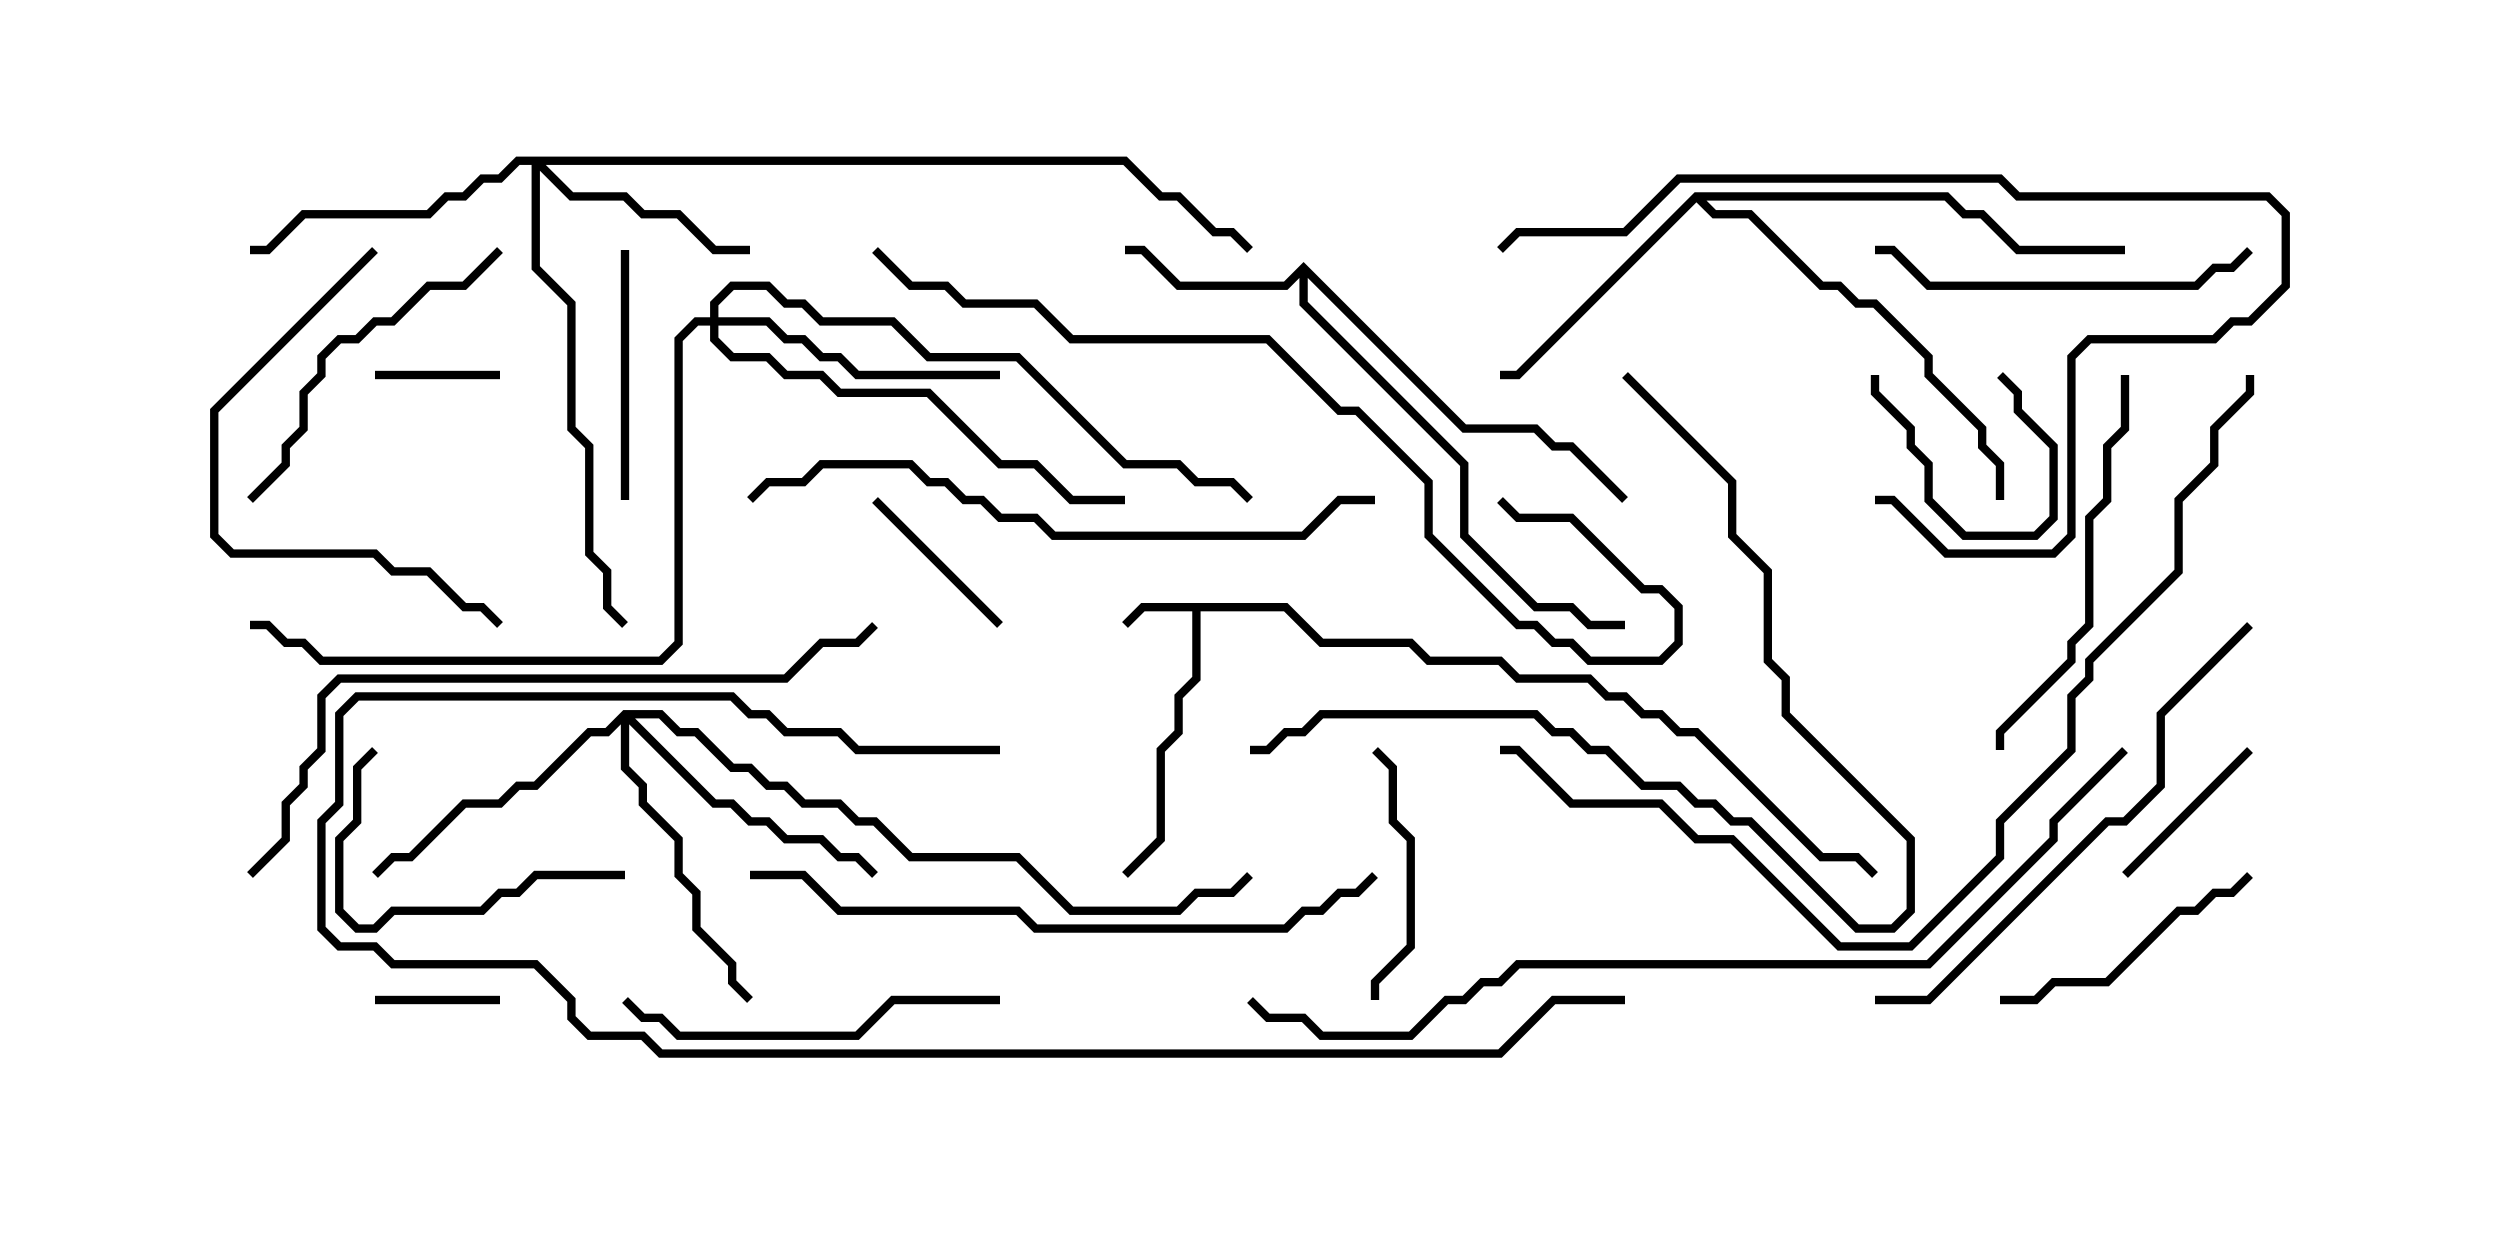 <svg version="1.1" width="30" height="15" xmlns="http://www.w3.org/2000/svg"><path d="M15.449,7.236L15.878,7.664L16.949,7.664L17.164,7.879L18.021,7.879L18.235,8.093L19.092,8.093L19.306,8.307L19.521,8.307L19.735,8.521L19.949,8.521L20.164,8.736L20.378,8.736L21.878,10.236L22.306,10.236L22.535,10.465L22.465,10.535L22.265,10.336L21.836,10.336L20.336,8.836L20.122,8.836L19.908,8.621L19.694,8.621L19.479,8.407L19.265,8.407L19.051,8.193L18.194,8.193L17.979,7.979L17.122,7.979L16.908,7.764L15.836,7.764L15.408,7.336L14.407,7.336L14.407,8.164L14.193,8.378L14.193,8.806L13.979,9.021L13.979,10.092L13.535,10.535L13.465,10.465L13.879,10.051L13.879,8.979L14.093,8.765L14.093,8.336L14.307,8.122L14.307,7.336L13.735,7.336L13.535,7.535L13.465,7.465L13.694,7.236z" stroke="none"/><path d="M15.643,3.144L17.592,5.093L18.449,5.093L18.664,5.307L18.878,5.307L19.535,5.965L19.465,6.035L18.836,5.407L18.622,5.407L18.408,5.193L17.551,5.193L15.693,3.335L15.693,3.622L17.621,5.551L17.621,6.408L18.449,7.236L18.878,7.236L19.092,7.45L19.5,7.45L19.5,7.55L19.051,7.55L18.836,7.336L18.408,7.336L17.521,6.449L17.521,5.592L15.593,3.664L15.593,3.335L15.449,3.479L14.122,3.479L13.694,3.05L13.5,3.05L13.5,2.95L13.735,2.95L14.164,3.379L15.408,3.379z" stroke="none"/><path d="M20.336,2.307L23.378,2.307L23.592,2.521L23.806,2.521L24.235,2.95L25.5,2.95L25.5,3.05L24.194,3.05L23.765,2.621L23.551,2.621L23.336,2.407L20.478,2.407L20.592,2.521L21.021,2.521L21.878,3.379L22.092,3.379L22.306,3.593L22.521,3.593L23.193,4.265L23.193,4.479L23.836,5.122L23.836,5.336L24.05,5.551L24.05,6L23.95,6L23.95,5.592L23.736,5.378L23.736,5.164L23.093,4.521L23.093,4.306L22.479,3.693L22.265,3.693L22.051,3.479L21.836,3.479L20.979,2.621L20.551,2.621L20.357,2.428L18.235,4.55L18,4.55L18,4.45L18.194,4.45z" stroke="none"/><path d="M13.521,1.879L13.949,2.307L14.164,2.307L14.592,2.736L14.806,2.736L15.035,2.965L14.965,3.035L14.765,2.836L14.551,2.836L14.122,2.407L13.908,2.407L13.479,1.979L6.549,1.979L6.878,2.307L7.521,2.307L7.735,2.521L8.164,2.521L8.592,2.95L9,2.95L9,3.05L8.551,3.05L8.122,2.621L7.694,2.621L7.479,2.407L6.836,2.407L6.479,2.049L6.479,3.194L6.907,3.622L6.907,5.122L7.121,5.336L7.121,6.622L7.336,6.836L7.336,7.265L7.535,7.465L7.465,7.535L7.236,7.306L7.236,6.878L7.021,6.664L7.021,5.378L6.807,5.164L6.807,3.664L6.379,3.235L6.379,1.979L6.235,1.979L6.021,2.193L5.806,2.193L5.592,2.407L5.378,2.407L5.164,2.621L3.664,2.621L3.235,3.05L3,3.05L3,2.95L3.194,2.95L3.622,2.521L5.122,2.521L5.336,2.307L5.551,2.307L5.765,2.093L5.979,2.093L6.194,1.879z" stroke="none"/><path d="M8.521,3.807L8.521,3.622L8.765,3.379L9.235,3.379L9.449,3.593L9.664,3.593L9.878,3.807L10.735,3.807L11.164,4.236L12.235,4.236L13.521,5.521L14.164,5.521L14.378,5.736L14.806,5.736L15.035,5.965L14.965,6.035L14.765,5.836L14.336,5.836L14.122,5.621L13.479,5.621L12.194,4.336L11.122,4.336L10.694,3.907L9.836,3.907L9.622,3.693L9.408,3.693L9.194,3.479L8.806,3.479L8.621,3.664L8.621,3.807L9.235,3.807L9.449,4.021L9.664,4.021L9.878,4.236L10.092,4.236L10.306,4.45L12,4.45L12,4.55L10.265,4.55L10.051,4.336L9.836,4.336L9.622,4.121L9.408,4.121L9.194,3.907L8.621,3.907L8.621,4.051L8.806,4.236L9.235,4.236L9.449,4.45L9.878,4.45L10.092,4.664L11.164,4.664L12.021,5.521L12.449,5.521L12.878,5.95L13.5,5.95L13.5,6.05L12.836,6.05L12.408,5.621L11.979,5.621L11.122,4.764L10.051,4.764L9.836,4.55L9.408,4.55L9.194,4.336L8.765,4.336L8.521,4.092L8.521,3.907L8.378,3.907L8.193,4.092L8.193,7.735L7.949,7.979L3.836,7.979L3.622,7.764L3.408,7.764L3.194,7.55L3,7.55L3,7.45L3.235,7.45L3.449,7.664L3.664,7.664L3.878,7.879L7.908,7.879L8.093,7.694L8.093,4.051L8.336,3.807z" stroke="none"/><path d="M7.479,8.521L7.949,8.521L8.164,8.736L8.378,8.736L8.806,9.164L9.021,9.164L9.235,9.379L9.449,9.379L9.664,9.593L10.092,9.593L10.306,9.807L10.521,9.807L10.949,10.236L12.235,10.236L12.878,10.879L14.122,10.879L14.336,10.664L14.765,10.664L14.965,10.465L15.035,10.535L14.806,10.764L14.378,10.764L14.164,10.979L12.836,10.979L12.194,10.336L10.908,10.336L10.479,9.907L10.265,9.907L10.051,9.693L9.622,9.693L9.408,9.479L9.194,9.479L8.979,9.264L8.765,9.264L8.336,8.836L8.122,8.836L7.908,8.621L7.621,8.621L8.592,9.593L8.806,9.593L9.021,9.807L9.235,9.807L9.449,10.021L9.878,10.021L10.092,10.236L10.306,10.236L10.535,10.465L10.465,10.535L10.265,10.336L10.051,10.336L9.836,10.121L9.408,10.121L9.194,9.907L8.979,9.907L8.765,9.693L8.551,9.693L7.55,8.692L7.55,9.194L7.764,9.408L7.764,9.622L8.193,10.051L8.193,10.479L8.407,10.694L8.407,11.122L8.836,11.551L8.836,11.765L9.035,11.965L8.965,12.035L8.736,11.806L8.736,11.592L8.307,11.164L8.307,10.735L8.093,10.521L8.093,10.092L7.664,9.664L7.664,9.449L7.45,9.235L7.45,8.692L7.306,8.836L7.092,8.836L6.449,9.479L6.235,9.479L6.021,9.693L5.592,9.693L4.949,10.336L4.735,10.336L4.535,10.535L4.465,10.465L4.694,10.236L4.908,10.236L5.551,9.593L5.979,9.593L6.194,9.379L6.408,9.379L7.051,8.736L7.265,8.736z" stroke="none"/><path d="M4.5,12.05L4.5,11.95L6,11.95L6,12.05z" stroke="none"/><path d="M22.45,4.5L22.55,4.5L22.55,4.694L22.979,5.122L22.979,5.336L23.193,5.551L23.193,5.979L23.592,6.379L24.408,6.379L24.593,6.194L24.593,5.378L24.164,4.949L24.164,4.735L23.965,4.535L24.035,4.465L24.264,4.694L24.264,4.908L24.693,5.336L24.693,6.235L24.449,6.479L23.551,6.479L23.093,6.021L23.093,5.592L22.879,5.378L22.879,5.164L22.45,4.735z" stroke="none"/><path d="M4.5,4.55L4.5,4.45L6,4.45L6,4.55z" stroke="none"/><path d="M26.965,8.965L27.035,9.035L25.535,10.535L25.465,10.465z" stroke="none"/><path d="M10.465,6.035L10.535,5.965L12.035,7.465L11.965,7.535z" stroke="none"/><path d="M7.45,3L7.55,3L7.55,6L7.45,6z" stroke="none"/><path d="M16.55,12L16.45,12L16.45,11.765L16.879,11.336L16.879,10.092L16.664,9.878L16.664,9.235L16.465,9.035L16.535,8.965L16.764,9.194L16.764,9.836L16.979,10.051L16.979,11.378L16.55,11.806z" stroke="none"/><path d="M7.5,10.45L7.5,10.55L6.449,10.55L6.235,10.764L6.021,10.764L5.806,10.979L4.735,10.979L4.521,11.193L4.265,11.193L4.021,10.949L4.021,10.051L4.236,9.836L4.236,9.194L4.465,8.965L4.535,9.035L4.336,9.235L4.336,9.878L4.121,10.092L4.121,10.908L4.306,11.093L4.479,11.093L4.694,10.879L5.765,10.879L5.979,10.664L6.194,10.664L6.408,10.45z" stroke="none"/><path d="M26.965,10.465L27.035,10.535L26.806,10.764L26.592,10.764L26.378,10.979L26.164,10.979L25.306,11.836L24.664,11.836L24.449,12.05L24,12.05L24,11.95L24.408,11.95L24.622,11.736L25.265,11.736L26.122,10.879L26.336,10.879L26.551,10.664L26.765,10.664z" stroke="none"/><path d="M5.965,2.965L6.035,3.035L5.592,3.479L5.164,3.479L4.735,3.907L4.521,3.907L4.306,4.121L4.092,4.121L3.907,4.306L3.907,4.521L3.693,4.735L3.693,5.164L3.479,5.378L3.479,5.592L3.035,6.035L2.965,5.965L3.379,5.551L3.379,5.336L3.593,5.122L3.593,4.694L3.807,4.479L3.807,4.265L4.051,4.021L4.265,4.021L4.479,3.807L4.694,3.807L5.122,3.379L5.551,3.379z" stroke="none"/><path d="M22.5,3.05L22.5,2.95L22.735,2.95L23.164,3.379L26.336,3.379L26.551,3.164L26.765,3.164L26.965,2.965L27.035,3.035L26.806,3.264L26.592,3.264L26.378,3.479L23.122,3.479L22.694,3.05z" stroke="none"/><path d="M12,11.95L12,12.05L10.735,12.05L10.306,12.479L8.122,12.479L7.908,12.264L7.694,12.264L7.465,12.035L7.535,11.965L7.735,12.164L7.949,12.164L8.164,12.379L10.265,12.379L10.694,11.95z" stroke="none"/><path d="M4.465,2.965L4.535,3.035L2.621,4.949L2.621,6.408L2.806,6.593L4.521,6.593L4.735,6.807L5.164,6.807L5.592,7.236L5.806,7.236L6.035,7.465L5.965,7.535L5.765,7.336L5.551,7.336L5.122,6.907L4.694,6.907L4.479,6.693L2.765,6.693L2.521,6.449L2.521,4.908z" stroke="none"/><path d="M25.45,4.5L25.55,4.5L25.55,5.164L25.336,5.378L25.336,6.021L25.121,6.235L25.121,7.521L24.907,7.735L24.907,7.949L24.05,8.806L24.05,9L23.95,9L23.95,8.765L24.807,7.908L24.807,7.694L25.021,7.479L25.021,6.194L25.236,5.979L25.236,5.336L25.45,5.122z" stroke="none"/><path d="M22.5,6.05L22.5,5.95L22.735,5.95L23.378,6.593L24.622,6.593L24.807,6.408L24.807,4.265L25.051,4.021L26.551,4.021L26.765,3.807L26.979,3.807L27.379,3.408L27.379,2.592L27.194,2.407L24.194,2.407L23.979,2.193L20.164,2.193L19.521,2.836L18.235,2.836L18.035,3.035L17.965,2.965L18.194,2.736L19.479,2.736L20.122,2.093L24.021,2.093L24.235,2.307L27.235,2.307L27.479,2.551L27.479,3.449L27.021,3.907L26.806,3.907L26.592,4.121L25.092,4.121L24.907,4.306L24.907,6.449L24.664,6.693L23.336,6.693L22.694,6.05z" stroke="none"/><path d="M19.465,4.535L19.535,4.465L20.836,5.765L20.836,6.408L21.264,6.836L21.264,7.908L21.479,8.122L21.479,8.551L22.979,10.051L22.979,10.949L22.735,11.193L22.265,11.193L20.979,9.907L20.765,9.907L20.551,9.693L20.336,9.693L20.122,9.479L19.694,9.479L19.265,9.05L19.051,9.05L18.836,8.836L18.622,8.836L18.408,8.621L15.878,8.621L15.664,8.836L15.449,8.836L15.235,9.05L15,9.05L15,8.95L15.194,8.95L15.408,8.736L15.622,8.736L15.836,8.521L18.449,8.521L18.664,8.736L18.878,8.736L19.092,8.95L19.306,8.95L19.735,9.379L20.164,9.379L20.378,9.593L20.592,9.593L20.806,9.807L21.021,9.807L22.306,11.093L22.694,11.093L22.879,10.908L22.879,10.092L21.379,8.592L21.379,8.164L21.164,7.949L21.164,6.878L20.736,6.449L20.736,5.806z" stroke="none"/><path d="M26.965,7.465L27.035,7.535L25.979,8.592L25.979,9.449L25.521,9.907L25.306,9.907L23.164,12.05L22.5,12.05L22.5,11.95L23.122,11.95L25.265,9.807L25.479,9.807L25.879,9.408L25.879,8.551z" stroke="none"/><path d="M16.5,5.95L16.5,6.05L16.092,6.05L15.664,6.479L12.622,6.479L12.408,6.264L11.979,6.264L11.765,6.05L11.551,6.05L11.336,5.836L11.122,5.836L10.908,5.621L9.878,5.621L9.664,5.836L9.235,5.836L9.035,6.035L8.965,5.965L9.194,5.736L9.622,5.736L9.836,5.521L10.949,5.521L11.164,5.736L11.378,5.736L11.592,5.95L11.806,5.95L12.021,6.164L12.449,6.164L12.664,6.379L15.622,6.379L16.051,5.95z" stroke="none"/><path d="M9,10.55L9,10.45L9.664,10.45L10.092,10.879L12.235,10.879L12.449,11.093L15.408,11.093L15.622,10.879L15.836,10.879L16.051,10.664L16.265,10.664L16.465,10.465L16.535,10.535L16.306,10.764L16.092,10.764L15.878,10.979L15.664,10.979L15.449,11.193L12.408,11.193L12.194,10.979L10.051,10.979L9.622,10.55z" stroke="none"/><path d="M10.465,3.035L10.535,2.965L10.949,3.379L11.378,3.379L11.592,3.593L12.449,3.593L12.878,4.021L15.235,4.021L16.092,4.879L16.306,4.879L17.193,5.765L17.193,6.408L18.235,7.45L18.449,7.45L18.664,7.664L18.878,7.664L19.092,7.879L19.908,7.879L20.093,7.694L20.093,7.306L19.908,7.121L19.694,7.121L18.836,6.264L18.194,6.264L17.965,6.035L18.035,5.965L18.235,6.164L18.878,6.164L19.735,7.021L19.949,7.021L20.193,7.265L20.193,7.735L19.949,7.979L19.051,7.979L18.836,7.764L18.622,7.764L18.408,7.55L18.194,7.55L17.093,6.449L17.093,5.806L16.265,4.979L16.051,4.979L15.194,4.121L12.836,4.121L12.408,3.693L11.551,3.693L11.336,3.479L10.908,3.479z" stroke="none"/><path d="M12,8.95L12,9.05L10.265,9.05L10.051,8.836L9.408,8.836L9.194,8.621L8.979,8.621L8.765,8.407L4.306,8.407L4.121,8.592L4.121,9.664L3.907,9.878L3.907,11.122L4.092,11.307L4.521,11.307L4.735,11.521L6.449,11.521L6.907,11.979L6.907,12.194L7.092,12.379L7.735,12.379L7.949,12.593L17.979,12.593L18.622,11.95L19.5,11.95L19.5,12.05L18.664,12.05L18.021,12.693L7.908,12.693L7.694,12.479L7.051,12.479L6.807,12.235L6.807,12.021L6.408,11.621L4.694,11.621L4.479,11.407L4.051,11.407L3.807,11.164L3.807,9.836L4.021,9.622L4.021,8.551L4.265,8.307L8.806,8.307L9.021,8.521L9.235,8.521L9.449,8.736L10.092,8.736L10.306,8.95z" stroke="none"/><path d="M3.035,10.535L2.965,10.465L3.379,10.051L3.379,9.622L3.593,9.408L3.593,9.194L3.807,8.979L3.807,8.336L4.051,8.093L9.408,8.093L9.836,7.664L10.265,7.664L10.465,7.465L10.535,7.535L10.306,7.764L9.878,7.764L9.449,8.193L4.092,8.193L3.907,8.378L3.907,9.021L3.693,9.235L3.693,9.449L3.479,9.664L3.479,10.092z" stroke="none"/><path d="M26.95,4.5L27.05,4.5L27.05,4.735L26.621,5.164L26.621,5.592L26.193,6.021L26.193,6.878L25.121,7.949L25.121,8.164L24.907,8.378L24.907,9.021L24.05,9.878L24.05,10.306L22.949,11.407L22.051,11.407L20.765,10.121L20.336,10.121L19.908,9.693L18.836,9.693L18.194,9.05L18,9.05L18,8.95L18.235,8.95L18.878,9.593L19.949,9.593L20.378,10.021L20.806,10.021L22.092,11.307L22.908,11.307L23.95,10.265L23.95,9.836L24.807,8.979L24.807,8.336L25.021,8.122L25.021,7.908L26.093,6.836L26.093,5.979L26.521,5.551L26.521,5.122L26.95,4.694z" stroke="none"/><path d="M25.465,8.965L25.535,9.035L24.693,9.878L24.693,10.092L23.164,11.621L18.235,11.621L18.021,11.836L17.806,11.836L17.592,12.05L17.378,12.05L16.949,12.479L15.836,12.479L15.622,12.264L15.194,12.264L14.965,12.035L15.035,11.965L15.235,12.164L15.664,12.164L15.878,12.379L16.908,12.379L17.336,11.95L17.551,11.95L17.765,11.736L17.979,11.736L18.194,11.521L23.122,11.521L24.593,10.051L24.593,9.836z" stroke="none"/></svg>